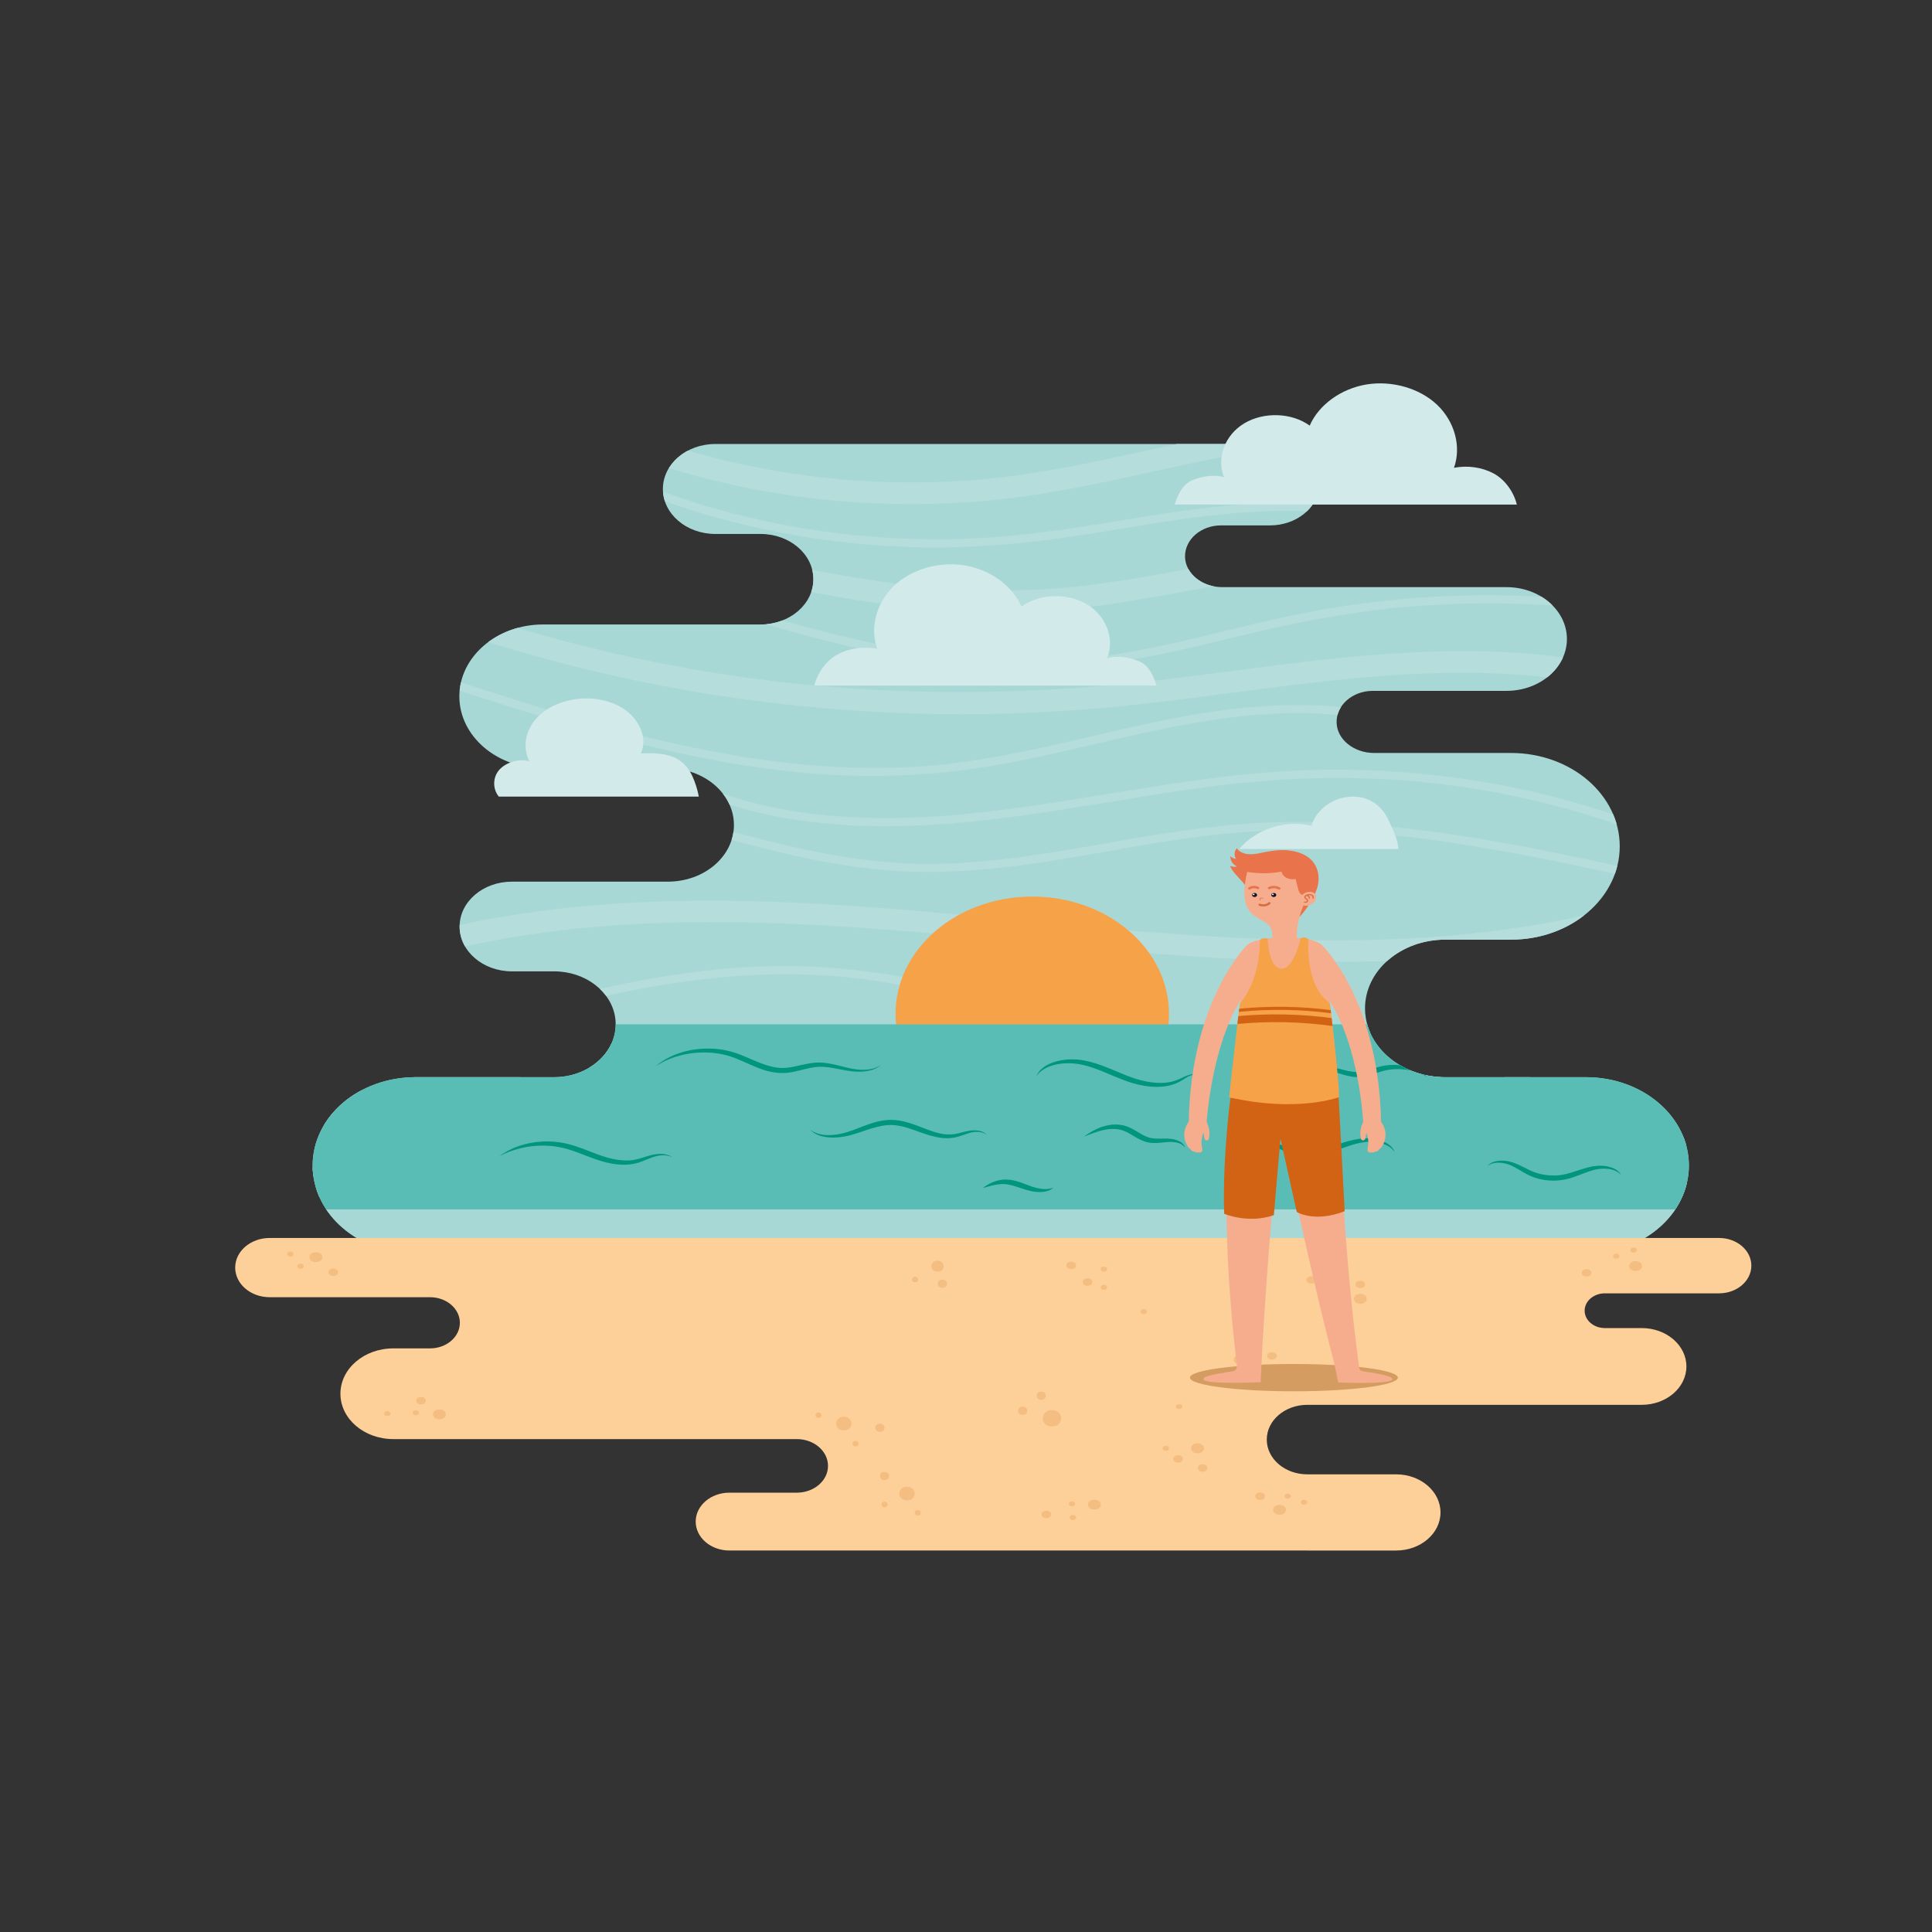 <?xml version="1.0" encoding="utf-8"?>
<!-- Generator: Adobe Illustrator 16.0.0, SVG Export Plug-In . SVG Version: 6.00 Build 0)  -->
<!DOCTYPE svg PUBLIC "-//W3C//DTD SVG 1.1//EN" "http://www.w3.org/Graphics/SVG/1.1/DTD/svg11.dtd">
<svg version="1.1" id="Capa_1" xmlns="http://www.w3.org/2000/svg" xmlns:xlink="http://www.w3.org/1999/xlink" x="0px" y="0px"
	 width="400px" height="400px" viewBox="0 0 400 400" enable-background="new 0 0 400 400" xml:space="preserve">
<rect x="0" y="0" width="400" height="400" fill="#333333" stroke="none"/>
<g>
	<path fill="#A8D8D6" d="M349.668,241.3c0,10.097-9.541,18.283-21.312,18.283H86.037c-5.887,0-11.213-2.047-15.072-5.358
		c-3.853-3.305-6.238-7.879-6.238-12.925c0-10.103,9.535-18.282,21.311-18.282h28.666c7.05,0,12.766-4.903,12.766-10.953v-0.005
		c0-0.46-0.032-0.913-0.098-1.354c-0.774-5.409-6.152-9.598-12.668-9.598h-8.716c-2.986,0-5.696-1.038-7.659-2.722
		c-1.963-1.678-3.172-4.003-3.172-6.565c0-5.13,4.851-9.285,10.831-9.285h32.293c3.772,0,7.189-1.315,9.667-3.435
		c2.472-2.127,4.005-5.058,4.005-8.294c0-6.48-6.126-11.729-13.672-11.729H112.47c-4.791,0-9.139-1.667-12.278-4.359
		c-3.146-2.699-5.088-6.423-5.088-10.533c0-8.226,7.777-14.898,17.366-14.898h45.006c3.014,0,5.75-1.049,7.725-2.744
		c1.977-1.695,3.199-4.036,3.199-6.621c0-5.177-4.891-9.371-10.924-9.371h-9.369c-3.001,0-5.717-1.043-7.679-2.727
		c-1.969-1.684-3.185-4.014-3.185-6.588c0-5.146,4.863-9.313,10.863-9.313H263.23c5.584,0,10.075,3.991,9.812,8.832
		c-0.25,4.535-4.804,8.022-10.091,8.022h-10.156c-4.156,0-7.52,2.93-7.446,6.514c0.079,3.52,3.595,6.27,7.697,6.27h58.851
		c3.456,0,6.588,1.201,8.849,3.146c2.267,1.945,3.668,4.627,3.668,7.592c0,5.929-5.605,10.736-12.517,10.736h-27.673
		c-4.189,0-7.574,2.942-7.493,6.549c0.072,3.537,3.614,6.309,7.736,6.309h28.355c6.218,0,11.854,2.166,15.933,5.658
		c4.069,3.498,6.594,8.333,6.594,13.668c0,10.675-10.083,19.325-22.526,19.325H299.21c-4.58,0-8.729,1.594-11.736,4.172
		c-3.007,2.574-4.864,6.135-4.864,10.063c0,0.651,0.055,1.298,0.159,1.928c1.092,6.955,8.035,12.313,16.441,12.313h29.146
		c5.882,0,11.215,2.047,15.067,5.352C347.283,231.68,349.668,236.249,349.668,241.3z"/>
	<g>
		<defs>
			<path id="SVGID_1_" d="M328.358,223.016h-29.152c-9.163,0-16.593-6.374-16.593-14.235l0,0c0-7.862,7.43-14.236,16.593-14.236
				h13.614c12.441,0,22.528-8.652,22.528-19.327l0,0c0-10.674-10.087-19.327-22.528-19.327h-28.352c-4.126,0-7.664-2.769-7.74-6.308
				c-0.077-3.605,3.308-6.549,7.493-6.549h27.673c6.912,0,12.517-4.808,12.517-10.736l0,0c0-5.931-5.604-10.736-12.517-10.736
				h-58.849c-4.103,0-7.62-2.753-7.695-6.271c-0.076-3.585,3.288-6.51,7.448-6.51h10.151c5.29,0,9.842-3.49,10.09-8.022
				c0.268-4.842-4.229-8.838-9.813-8.838h-115.12c-5.999,0-10.861,4.171-10.861,9.316l0,0c0,5.146,4.862,9.318,10.861,9.318h9.37
				c6.031,0,10.92,4.192,10.92,9.367l0,0c0,5.173-4.889,9.367-10.92,9.367h-45.009c-9.589,0-17.361,6.668-17.361,14.894v0.001
				c0,8.226,7.772,14.894,17.361,14.894h25.811c7.55,0,13.671,5.251,13.671,11.729l0,0c0,6.478-6.121,11.729-13.671,11.729h-32.295
				c-5.979,0-10.826,4.158-10.826,9.288l0,0c0,5.129,4.848,9.287,10.826,9.287h8.72c7.052,0,12.768,4.904,12.768,10.954l0,0
				c0,6.049-5.716,10.953-12.768,10.953H95.157h-9.122c-11.77,0-21.311,8.185-21.311,18.282l0,0
				c0,10.098,9.541,18.283,21.311,18.283h242.323c11.771,0,21.312-8.186,21.312-18.283l0,0
				C349.67,231.2,340.129,223.016,328.358,223.016z"/>
		</defs>
		<clipPath id="SVGID_2_">
			<use xlink:href="#SVGID_1_"  overflow="visible"/>
		</clipPath>
		<g clip-path="url(#SVGID_2_)">
			<g>
				<path fill="#B4DDDB" d="M355.271,233.923c-18.585,4.235-37.706,6.376-56.891,7.195c-19.313,0.824-38.665,0.356-57.964-0.511
					c-19.092-0.856-38.157-2.127-57.254-2.919c-19.031-0.788-38.119-1.122-57.15-0.157c-18.678,0.948-37.325,3.157-55.391,7.405
					c-2.274,0.535-4.539,1.104-6.793,1.702c-1.209,0.32-0.693,1.954,0.524,1.632c18.089-4.793,36.83-7.461,55.686-8.7
					c18.995-1.247,38.078-1.104,57.099-0.422c19.074,0.683,38.111,1.934,57.169,2.865c19.309,0.944,38.662,1.577,58,1.015
					c18.99-0.554,37.992-2.274,56.517-5.979c2.334-0.467,4.656-0.967,6.972-1.494C357.021,235.275,356.501,233.643,355.271,233.923z
					"/>
				<path fill="#B4DDDB" d="M327.87,216.826c-15.188,6.554-31.428,11.249-48.131,13.96c-16.836,2.732-34.067,3.38-51.122,2.01
					c-18.093-1.452-35.882-4.828-53.951-6.446c-17.881-1.602-35.656-0.734-53.311,2.107c-17.688,2.846-34.94,7.349-52.066,12.027
					c-2.169,0.592-4.337,1.188-6.506,1.785c-1.203,0.331-0.688,1.965,0.525,1.632c17.204-4.732,34.458-9.455,52.142-12.704
					c17.733-3.257,35.766-4.812,53.881-3.578c18.201,1.24,36.079,4.624,54.202,6.413c17.104,1.688,34.316,1.506,51.331-0.81
					c16.64-2.264,32.903-6.492,48.208-12.537c1.946-0.771,3.878-1.571,5.793-2.398C330,217.798,329.002,216.338,327.87,216.826z"/>
				<path fill="#B4DDDB" d="M298.738,208.598c-11.676,3.226-23.82,5.131-36.075,5.651c-12.187,0.518-24.45-0.305-36.383-2.506
					c-12.161-2.243-23.815-6.059-35.853-8.7c-12.135-2.663-24.509-3.571-36.997-2.724c-12.519,0.85-24.844,3.193-36.865,6.249
					c-1.471,0.374-2.937,0.76-4.399,1.152c-1.208,0.325-0.692,1.959,0.523,1.633c12.022-3.233,24.333-5.869,36.879-7.032
					c12.431-1.151,24.911-0.744,37.107,1.679c12.128,2.408,23.785,6.262,35.889,8.753c11.865,2.442,24.114,3.545,36.313,3.306
					c12.196-0.24,24.376-1.811,36.102-4.706c1.436-0.354,2.862-0.729,4.284-1.122C300.467,209.898,299.952,208.263,298.738,208.598z
					"/>
				<path fill="#B4DDDB" d="M340.491,180.512c-12.877-2.819-25.774-5.626-38.869-7.609c-12.885-1.951-25.991-3.114-39.086-2.604
					c-12.853,0.501-25.412,2.892-37.984,5.07c-12.45,2.157-25.095,4.051-37.848,3.342c-13.021-0.725-25.635-3.931-37.994-7.331
					c-1.546-0.426-3.093-0.855-4.638-1.285c-1.211-0.337-1.729,1.297-0.524,1.632c12.303,3.424,24.7,6.844,37.583,8.222
					c12.676,1.355,25.302,0.099,37.786-1.913c12.608-2.03,25.111-4.727,37.916-5.714c13.128-1.013,26.363-0.229,39.362,1.514
					c13.138,1.761,26.072,4.455,38.953,7.258c1.606,0.349,3.211,0.7,4.817,1.052C341.196,182.413,341.722,180.782,340.491,180.512z"
					/>
				<path fill="#B4DDDB" d="M337.192,169.708c-11.796-4.208-24.178-7.171-36.81-8.81c-12.662-1.642-25.524-1.974-38.276-0.951
					c-13.359,1.071-26.506,3.45-39.679,5.562c-12.513,2.006-25.122,3.753-37.882,3.854c-12.034,0.097-24.213-1.254-35.402-5.211
					c-1.413-0.499-2.804-1.049-4.176-1.631c-1.134-0.481-2.135,0.979-0.994,1.462c10.833,4.595,22.819,6.622,34.839,7.006
					c12.542,0.401,25.034-0.952,37.367-2.796c13.279-1.984,26.456-4.531,39.838-5.978c12.897-1.394,25.911-1.554,38.829-0.261
					c12.77,1.277,25.362,3.935,37.373,7.862c1.492,0.488,2.974,0.997,4.449,1.522C337.84,171.758,338.351,170.12,337.192,169.708z"
					/>
				<path fill="#B4DDDB" d="M289.923,148.759c-12.266-3.551-25.439-3.297-38.074-1.521c-13.167,1.85-25.881,5.423-38.82,8.128
					c-6.573,1.374-13.219,2.532-19.955,3.116c-6.526,0.566-13.104,0.646-19.649,0.319c-13.272-0.661-26.357-2.992-39.124-6.101
					c-12.91-3.143-25.53-7.09-38.078-11.153c-1.58-0.513-3.16-1.026-4.739-1.54c-1.188-0.388-1.702,1.248-0.525,1.631
					c12.532,4.082,25.097,8.128,37.931,11.464c12.668,3.292,25.623,5.89,38.813,7.006c13.223,1.119,26.407,0.499,39.406-1.848
					c13.11-2.367,25.848-6.03,38.962-8.38c12.635-2.263,25.966-3.348,38.636-0.668c1.584,0.335,3.149,0.73,4.695,1.18
					C290.604,150.74,291.122,149.106,289.923,148.759z"/>
				<path fill="#B4DDDB" d="M337.566,125.419c-12.118-1.798-24.447-2.499-36.737-2.049c-12.288,0.45-24.48,2.059-36.384,4.707
					c-11.865,2.641-23.53,6.073-35.679,7.679c-11.996,1.588-24.278,1.154-36.225-0.549c-12.017-1.715-23.757-4.658-35.225-8.147
					c-1.417-0.431-2.831-0.87-4.24-1.316c-1.193-0.378-1.708,1.257-0.525,1.631c11.42,3.616,23.077,6.764,35.035,8.774
					c11.806,1.985,23.929,2.867,35.931,1.864c12.21-1.02,23.93-4.153,35.694-6.967c11.921-2.853,23.986-4.939,36.346-5.721
					c12.314-0.778,24.745-0.427,36.966,1.105c1.509,0.189,3.016,0.397,4.52,0.621C338.284,127.235,338.817,125.605,337.566,125.419z
					"/>
				<path fill="#B4DDDB" d="M290.518,107.572c-9.604-3.106-20.006-3.827-30.188-3.331c-10.732,0.523-21.289,2.387-31.827,4.1
					c-10.479,1.704-20.974,3.108-31.659,3.29c-10.196,0.174-20.412-0.57-30.426-2.228c-9.964-1.646-19.745-4.169-29.091-7.563
					c-1.191-0.431-2.372-0.88-3.549-1.339c-1.146-0.447-2.15,1.011-0.995,1.461c9.308,3.634,19.039,6.442,29.022,8.346
					c9.931,1.893,20.096,2.916,30.268,3.029c10.574,0.117,21.028-0.896,31.424-2.488c10.749-1.646,21.435-3.734,32.322-4.62
					c10.181-0.829,20.638-0.649,30.493,1.901c1.241,0.321,2.468,0.682,3.68,1.074C291.182,109.589,291.696,107.953,290.518,107.572z
					"/>
				<path fill="#B4DDDB" d="M311.392,213.395c-28.885,13.335-62.912,10.962-94.221,7.094c-17.027-2.104-34.025-4.618-51.227-5.427
					c-16.033-0.752-32.114-0.071-48.004,1.889c-18.473,2.277-36.58,6.426-53.951,12.269c-3.117,1.049-1.76,5.414,1.399,4.352
					c31.163-10.481,64.672-15.375,98.127-14.098c33.901,1.292,67.121,9.667,101.203,8.466c17.128-0.604,34.144-3.636,49.328-10.646
					C317.029,215.915,314.376,212.018,311.392,213.395z"/>
				<path fill="#B4DDDB" d="M333.981,188.088c-63.249,16.242-128.768-2.737-192.946-1.566c-17.922,0.327-35.83,2.249-53.026,6.687
					c-3.233,0.835-1.855,5.191,1.398,4.353c63.229-16.32,128.766,2.645,192.937,1.518c17.923-0.315,35.834-2.221,53.037-6.639
					C338.615,191.608,337.237,187.252,333.981,188.088z"/>
				<path fill="#B4DDDB" d="M332.612,137.643c-30.249-6.328-61.073-0.63-91.249,3.017c-30.608,3.7-61.584,3.614-92.04-1.132
					c-16.738-2.609-33.165-6.535-49.089-11.67c-3.172-1.023-4.543,3.337-1.398,4.352c28.28,9.119,58.197,14.345,88.385,15.445
					c15,0.548,30.032,0.049,44.942-1.454c15.748-1.588,31.346-4.118,47.103-5.656c17.318-1.691,34.899-2.116,51.948,1.451
					C334.503,142.683,335.906,138.332,332.612,137.643z"/>
				<path fill="#B4DDDB" d="M286.411,87.047c-25.468-1.184-49.345,7.477-74.06,11.126c-25.265,3.73-51.425,1.299-75.335-6.531
					c-3.166-1.037-4.535,3.324-1.398,4.353c23.686,7.755,49.455,10.18,74.538,7.023c25.562-3.218,50.037-12.676,76.255-11.459
					C289.794,91.717,289.785,87.202,286.411,87.047z"/>
				<path fill="#B4DDDB" d="M277.033,114.145c-19.687,0.218-38.385,6.071-57.869,7.649c-19.99,1.62-39.966-1.251-59.276-5.537
					c-3.28-0.728-4.679,3.623-1.399,4.352c19.329,4.29,39.4,7.217,59.419,5.794c19.924-1.414,39.047-7.523,59.126-7.745
					C280.416,118.619,280.426,114.106,277.033,114.145z"/>
				<path fill="#B4DDDB" d="M358.511,241.997c-74.526,26.121-154.899-1.742-231.845,3.959c-20.523,1.52-40.707,5.359-59.517,12.677
					c-3.079,1.197-0.407,5.088,2.656,3.896c72.56-28.228,153.187-1.497,228.836-5.137c20.94-1.007,41.794-4.218,61.269-11.044
					C363.001,245.265,361.647,240.897,358.511,241.997z"/>
			</g>
			<g>
				<ellipse fill="#F6A249" cx="213.72" cy="209.909" rx="28.307" ry="24.285"/>
				<g>
					<rect x="55.513" y="212.075" fill="#5ABDB5" width="306.338" height="52.591"/>
					<g>
						<rect x="62.23" y="250.405" fill="#A8D8D6" width="292.685" height="11.247"/>
						<g>
							<path fill="#00957F" d="M103.463,239.35c2.264-1.745,5.431-2.82,8.703-2.998c1.636-0.114,3.302,0.038,4.903,0.37
								c1.595,0.353,3.063,0.906,4.488,1.445c1.419,0.558,2.801,1.114,4.237,1.506c1.428,0.41,2.927,0.642,4.401,0.579
								c0.741-0.036,1.451-0.166,2.172-0.37c0.722-0.2,1.445-0.463,2.214-0.673c0.766-0.205,1.603-0.352,2.429-0.308
								c0.819,0.03,1.656,0.267,2.197,0.73c-0.643-0.376-1.443-0.481-2.195-0.432c-0.765,0.047-1.482,0.234-2.175,0.5
								c-0.699,0.254-1.382,0.563-2.124,0.835c-0.738,0.275-1.574,0.466-2.409,0.553c-1.687,0.18-3.371-0.068-4.931-0.449
								c-1.57-0.395-3.014-0.971-4.433-1.507c-1.406-0.557-2.801-1.082-4.245-1.436c-1.438-0.354-2.958-0.518-4.484-0.51
								C109.155,237.208,106.088,237.959,103.463,239.35z"/>
							<path fill="#00957F" d="M135.722,220.799c2.735-2.447,7.036-3.82,11.316-3.701c2.138,0.026,4.304,0.502,6.197,1.245
								c1.898,0.73,3.626,1.619,5.461,2.189c0.909,0.292,1.842,0.501,2.784,0.56c0.94,0.067,1.878-0.055,2.849-0.244
								c0.97-0.188,1.954-0.447,3.001-0.639c1.037-0.195,2.187-0.289,3.272-0.169c2.181,0.209,4.077,0.928,6.039,1.261
								c0.978,0.173,1.995,0.245,2.993,0.14c0.989-0.107,1.977-0.406,2.716-0.98c-0.624,0.654-1.613,1.078-2.647,1.261
								c-1.037,0.194-2.12,0.201-3.176,0.101c-2.111-0.233-4.071-0.836-6.028-0.944c-1.941-0.138-3.783,0.486-5.832,0.956
								c-1.023,0.227-2.156,0.377-3.284,0.309c-1.123-0.061-2.204-0.297-3.206-0.612c-2.003-0.649-3.74-1.557-5.532-2.28
								c-1.765-0.752-3.669-1.188-5.665-1.315C143.014,217.695,138.838,218.658,135.722,220.799z"/>
							<path fill="#00957F" d="M167.754,233.894c1.164,0.917,2.815,1.191,4.356,1.098c1.566-0.081,3.066-0.468,4.484-1.006
								c1.436-0.541,2.876-1.146,4.462-1.607c0.793-0.228,1.633-0.396,2.504-0.477c0.868-0.082,1.776-0.041,2.626,0.094
								c3.429,0.576,6.029,2.297,9.023,2.786c0.743,0.115,1.491,0.119,2.237,0.044c0.741-0.092,1.488-0.318,2.274-0.515
								c0.778-0.19,1.644-0.356,2.496-0.267c0.836,0.067,1.699,0.388,2.085,0.964c-0.516-0.507-1.343-0.678-2.105-0.666
								c-0.779,0.006-1.508,0.208-2.238,0.465c-0.731,0.244-1.474,0.536-2.323,0.709c-0.853,0.152-1.74,0.18-2.603,0.095
								c-3.458-0.417-6.14-2.117-9.119-2.56c-1.462-0.271-2.956-0.098-4.432,0.288c-1.482,0.369-2.923,0.945-4.457,1.414
								c-1.53,0.5-3.221,0.81-4.906,0.765c-0.841-0.031-1.688-0.148-2.459-0.417C168.889,234.838,168.213,234.418,167.754,233.894z"
								/>
							<path fill="#00957F" d="M203.45,245.971c0.948-0.714,2.063-1.34,3.448-1.626c0.683-0.153,1.442-0.163,2.152-0.087
								c0.713,0.08,1.379,0.261,2.001,0.461c1.255,0.402,2.319,0.927,3.469,1.207c1.146,0.276,2.389,0.43,3.589-0.046
								c-0.401,0.42-1.053,0.697-1.739,0.829c-0.688,0.121-1.406,0.123-2.092,0.035c-1.401-0.169-2.62-0.665-3.761-1.032
								c-1.154-0.38-2.248-0.648-3.425-0.543C205.909,245.257,204.701,245.629,203.45,245.971z"/>
							<path fill="#00957F" d="M214.571,222.837c0.415-1.17,1.608-2.142,3.022-2.719c1.433-0.563,3.052-0.83,4.665-0.787
								c1.635,0.023,3.192,0.402,4.655,0.853c1.466,0.462,2.831,1.048,4.185,1.604c1.343,0.574,2.677,1.134,4.045,1.562
								c1.373,0.431,2.813,0.735,4.268,0.831c1.445,0.083,2.937-0.043,4.243-0.567c0.664-0.239,1.289-0.604,1.99-0.883
								c0.685-0.283,1.517-0.49,2.273-0.321c-0.783-0.049-1.472,0.24-2.073,0.576c-0.613,0.34-1.173,0.748-1.854,1.087
								c-1.357,0.694-3.025,0.968-4.629,0.947c-1.619-0.002-3.188-0.314-4.686-0.717c-1.496-0.434-2.877-1.008-4.234-1.567
								c-1.347-0.577-2.674-1.147-4.037-1.615c-1.359-0.478-2.773-0.84-4.21-0.952c-1.447-0.108-2.945,0.023-4.321,0.429
								C216.505,221.005,215.278,221.76,214.571,222.837z"/>
							<path fill="#00957F" d="M257.783,237.09c0.199-0.229,0.446-0.44,0.744-0.611c0.303-0.161,0.642-0.29,0.998-0.376
								c0.717-0.167,1.481-0.186,2.22-0.11c0.739,0.072,1.472,0.264,2.142,0.503c0.669,0.238,1.294,0.526,1.909,0.795
								c1.23,0.536,2.42,1.046,3.695,1.142c1.277,0.127,2.61-0.059,3.899-0.379c2.586-0.612,5.069-1.866,8.033-2.272
								c0.729-0.095,1.488-0.153,2.246-0.095c0.752,0.059,1.486,0.199,2.175,0.426c1.367,0.442,2.575,1.325,2.908,2.427
								c-0.633-1.009-1.844-1.651-3.14-1.93c-1.308-0.304-2.658-0.271-3.967-0.006c-2.635,0.513-5.006,1.768-7.841,2.477
								c-1.412,0.33-2.947,0.551-4.496,0.36c-1.568-0.189-2.911-0.818-4.078-1.437c-1.193-0.61-2.295-1.25-3.613-1.494
								C260.341,236.241,258.81,236.272,257.783,237.09z"/>
							<path fill="#00957F" d="M307.919,241.427c0.17-0.208,0.381-0.402,0.638-0.565c0.262-0.154,0.558-0.279,0.869-0.371
								c0.631-0.177,1.313-0.222,1.982-0.18c0.666,0.042,1.341,0.2,1.943,0.412c0.611,0.207,1.169,0.479,1.713,0.742
								c1.088,0.531,2.073,1.097,3.17,1.413c1.09,0.336,2.268,0.509,3.438,0.492c2.377,0.068,4.49-0.959,6.97-1.639
								c0.621-0.156,1.267-0.302,1.947-0.353c0.671-0.052,1.348-0.03,2.004,0.077c0.651,0.114,1.291,0.3,1.833,0.605
								c0.539,0.304,0.961,0.728,1.171,1.194c-0.699-0.848-1.919-1.224-3.101-1.276c-1.208-0.08-2.353,0.16-3.469,0.538
								c-1.117,0.385-2.217,0.854-3.421,1.263c-1.202,0.406-2.575,0.662-3.925,0.666c-1.354-0.004-2.71-0.207-3.951-0.631
								c-1.255-0.433-2.301-1.072-3.28-1.663c-0.997-0.578-1.979-1.13-3.146-1.322C310.169,240.62,308.826,240.699,307.919,241.427z
								"/>
							<path fill="#00957F" d="M270.534,222.67c0.128-0.428,0.472-0.829,0.943-1.116c0.467-0.295,1.041-0.464,1.617-0.577
								c0.583-0.104,1.182-0.132,1.782-0.105c0.605,0.022,1.193,0.146,1.741,0.263c1.11,0.234,2.141,0.568,3.162,0.713
								c0.507,0.073,1.002,0.121,1.488,0.097c0.482-0.027,0.971-0.112,1.465-0.242c0.996-0.239,2.001-0.64,3.136-0.917
								c1.148-0.269,2.361-0.373,3.54-0.282c2.354,0.164,4.605,1.04,6.031,2.412c-1.822-1.035-3.967-1.566-6.084-1.572
								c-1.055,0.015-2.102,0.125-3.076,0.41c-0.991,0.27-1.987,0.677-3.123,0.974c-0.57,0.141-1.184,0.242-1.817,0.268
								c-0.636,0.018-1.261-0.04-1.844-0.154c-1.171-0.233-2.203-0.601-3.217-0.911c-0.514-0.155-1.006-0.285-1.515-0.359
								c-0.511-0.078-1.04-0.104-1.563-0.071C272.163,221.543,271.084,221.88,270.534,222.67z"/>
							<path fill="#00957F" d="M224.393,235.329c1.446-1.015,3.054-2.012,5.132-2.378c1.016-0.191,2.136-0.183,3.196,0.079
								c1.058,0.28,1.901,0.785,2.684,1.238c0.767,0.474,1.492,0.919,2.271,1.181c0.756,0.289,1.627,0.3,2.594,0.292
								c0.944-0.013,2.023-0.065,3.031,0.215c0.492,0.141,0.964,0.34,1.343,0.624c0.186,0.146,0.346,0.308,0.468,0.485
								c0.11,0.182,0.176,0.374,0.202,0.563c-0.378-0.73-1.306-1.055-2.187-1.161c-0.89-0.127-1.793,0.023-2.78,0.112
								c-0.963,0.108-2.109,0.136-3.162-0.185c-1.034-0.313-1.855-0.825-2.626-1.275c-0.756-0.468-1.49-0.895-2.277-1.132
								c-0.782-0.246-1.676-0.288-2.573-0.213C227.901,233.931,226.164,234.672,224.393,235.329z"/>
						</g>
					</g>
				</g>
			</g>
		</g>
	</g>
</g>
<g>
	<path fill="#FCD098" d="M362.599,262.04L362.599,262.04c0-3.165-2.991-5.731-6.682-5.731H55.841c-3.948,0-7.148,2.745-7.148,6.133
		l0,0c0,3.386,3.2,6.132,7.148,6.132h33.191c3.41,0,6.176,2.371,6.176,5.297l0,0c0,2.927-2.766,5.298-6.176,5.298h-7.606
		c-6.045,0-10.945,4.204-10.945,9.39l0,0c0,5.187,4.9,9.39,10.945,9.39h83.539c3.569,0,6.465,2.482,6.465,5.545l0,0
		c0,3.064-2.896,5.547-6.465,5.547h-13.949c-3.855,0-6.98,2.682-6.98,5.989l0,0c0,3.308,3.125,5.989,6.98,5.989H289.05
		c5.075,0,9.191-3.531,9.191-7.886l0,0c0-4.355-4.116-7.886-9.191-7.886h-18.39c-4.633,0-8.388-3.222-8.388-7.196l0,0
		c0-3.973,3.755-7.194,8.388-7.194h69.229c5.116,0,9.264-3.559,9.264-7.947l0,0c0-4.391-4.147-7.948-9.264-7.948h-7.617
		c-2.313,0-4.188-1.609-4.188-3.595l0,0c0-1.984,1.874-3.594,4.188-3.594h23.645C359.607,267.771,362.599,265.205,362.599,262.04z"
		/>
	<g>
		<g>
			<path fill="#F4BD82" d="M211.734,291.242c-1.268,0-1.271,1.692,0,1.692C213.005,292.935,213.006,291.242,211.734,291.242z"/>
			<path fill="#F4BD82" d="M217.797,291.955c-2.539,0-2.543,3.385,0,3.385C220.335,295.34,220.339,291.955,217.797,291.955z"/>
			<path fill="#F4BD82" d="M215.574,288.122c-1.271,0-1.272,1.692,0,1.692C216.844,289.814,216.846,288.122,215.574,288.122z"/>
		</g>
		<g>
			<path fill="#F4BD82" d="M183.136,304.737c-1.27,0-1.271,1.693,0,1.693C184.405,306.431,184.406,304.737,183.136,304.737z"/>
			<path fill="#F4BD82" d="M187.782,307.813c-2.116,0-2.119,2.82,0,2.82C189.898,310.634,189.901,307.813,187.782,307.813z"/>
			<path fill="#F4BD82" d="M183.136,310.912c-0.847,0-0.849,1.128,0,1.128C183.981,312.04,183.983,310.912,183.136,310.912z"/>
			<path fill="#F4BD82" d="M190.005,312.646c-0.848,0-0.848,1.128,0,1.128C190.85,313.773,190.852,312.646,190.005,312.646z"/>
		</g>
		<g>
			<path fill="#F4BD82" d="M174.708,293.326c-2.115,0-2.119,2.82,0,2.82C176.822,296.146,176.826,293.326,174.708,293.326z"/>
			<path fill="#F4BD82" d="M169.455,292.439c-0.846,0-0.848,1.128,0,1.128C170.302,293.567,170.303,292.439,169.455,292.439z"/>
			<path fill="#F4BD82" d="M177.132,298.332c-0.846,0-0.848,1.129,0,1.129C177.979,299.461,177.979,298.332,177.132,298.332z"/>
			<path fill="#F4BD82" d="M182.183,294.757c-1.27,0-1.272,1.693,0,1.693C183.452,296.45,183.454,294.757,182.183,294.757z"/>
		</g>
		<g>
			<path fill="#F4BD82" d="M195.111,264.945c-1.269,0-1.271,1.693,0,1.693S196.384,264.945,195.111,264.945z"/>
			<path fill="#F4BD82" d="M189.455,264.361c-0.846,0-0.848,1.128,0,1.128C190.302,265.489,190.304,264.361,189.455,264.361z"/>
			<path fill="#F4BD82" d="M194.102,261.024c-1.692,0-1.695,2.256,0,2.256C195.794,263.28,195.798,261.024,194.102,261.024z"/>
		</g>
		<g>
			<path fill="#F4BD82" d="M256.778,280.493c-1.771,0-1.774,2.044,0,2.044C258.552,282.537,258.555,280.493,256.778,280.493z"/>
			<path fill="#F4BD82" d="M260.165,283.358c-0.887,0-0.888,1.021,0,1.021C261.052,284.38,261.052,283.358,260.165,283.358z"/>
			<path fill="#F4BD82" d="M263.339,279.964c-1.33,0-1.332,1.533,0,1.533C264.668,281.497,264.67,279.964,263.339,279.964z"/>
		</g>
		<g>
			<path fill="#F4BD82" d="M260.891,309c-1.329,0-1.331,1.532,0,1.532C262.221,310.532,262.223,309,260.891,309z"/>
			<path fill="#F4BD82" d="M264.909,311.57c-1.771,0-1.774,2.043,0,2.043C266.683,313.613,266.687,311.57,264.909,311.57z"/>
			<path fill="#F4BD82" d="M266.604,309.256c-0.886,0-0.888,1.021,0,1.021C267.49,310.277,267.49,309.256,266.604,309.256z"/>
			<path fill="#F4BD82" d="M269.988,310.511c-0.886,0-0.888,1.021,0,1.021C270.873,311.532,270.875,310.511,269.988,310.511z"/>
		</g>
		<g>
			<path fill="#F4BD82" d="M334.623,259.568c-0.887,0-0.888,1.021,0,1.021C335.51,260.59,335.512,259.568,334.623,259.568z"/>
			<path fill="#F4BD82" d="M338.644,261.097c-1.772,0-1.776,2.044,0,2.044C340.417,263.141,340.418,261.097,338.644,261.097z"/>
			<path fill="#F4BD82" d="M338.22,258.313c-0.885,0-0.887,1.021,0,1.021C339.105,259.334,339.107,258.313,338.22,258.313z"/>
			<path fill="#F4BD82" d="M328.487,262.766c-1.329,0-1.331,1.532,0,1.532C329.817,264.298,329.819,262.766,328.487,262.766z"/>
		</g>
		<g>
			<path fill="#F4BD82" d="M225.167,264.666c-1.329,0-1.333,1.533,0,1.533C226.495,266.199,226.499,264.666,225.167,264.666z"/>
			<path fill="#F4BD82" d="M228.552,266.02c-0.886,0-0.888,1.021,0,1.021C229.438,267.041,229.438,266.02,228.552,266.02z"/>
			<path fill="#F4BD82" d="M221.78,261.213c-1.327,0-1.329,1.533,0,1.533C223.11,262.746,223.114,261.213,221.78,261.213z"/>
			<path fill="#F4BD82" d="M228.552,262.254c-0.886,0-0.888,1.021,0,1.021C229.438,263.275,229.438,262.254,228.552,262.254z"/>
			<path fill="#F4BD82" d="M236.803,271.041c-0.887,0-0.887,1.022,0,1.022S237.69,271.041,236.803,271.041z"/>
		</g>
		<g>
			<path fill="#F4BD82" d="M86.106,291.993c-0.887,0-0.888,1.021,0,1.021C86.993,293.015,86.995,291.993,86.106,291.993z"/>
			<path fill="#F4BD82" d="M90.973,291.797c-1.772,0-1.775,2.043,0,2.043C92.745,293.84,92.748,291.797,90.973,291.797z"/>
			<path fill="#F4BD82" d="M87.165,289.228c-1.33,0-1.332,1.531,0,1.531C88.494,290.759,88.496,289.228,87.165,289.228z"/>
			<path fill="#F4BD82" d="M80.183,292.15c-0.886,0-0.887,1.021,0,1.021C81.068,293.172,81.07,292.15,80.183,292.15z"/>
		</g>
		<g>
			<path fill="#F4BD82" d="M278.254,266.674c-0.886,0-0.888,1.022,0,1.022C279.141,267.696,279.141,266.674,278.254,266.674z"/>
			<path fill="#F4BD82" d="M281.639,267.889c-1.772,0-1.774,2.044,0,2.044C283.412,269.933,283.414,267.889,281.639,267.889z"/>
			<path fill="#F4BD82" d="M281.639,265.163c-1.329,0-1.331,1.532,0,1.532C282.969,266.695,282.971,265.163,281.639,265.163z"/>
			<path fill="#F4BD82" d="M271.484,264.222c-1.329,0-1.333,1.531,0,1.531C272.813,265.753,272.814,264.222,271.484,264.222z"/>
			<path fill="#F4BD82" d="M274.656,261.652c-0.885,0-0.887,1.021,0,1.021S275.545,261.652,274.656,261.652z"/>
		</g>
		<g>
			<path fill="#F4BD82" d="M222.146,313.669c-0.887,0-0.889,1.022,0,1.022C223.029,314.691,223.031,313.669,222.146,313.669z"/>
			<path fill="#F4BD82" d="M226.587,310.491c-1.773,0-1.775,2.043,0,2.043C228.359,312.534,228.363,310.491,226.587,310.491z"/>
			<path fill="#F4BD82" d="M221.932,310.845c-0.886,0-0.886,1.021,0,1.021C222.818,311.866,222.82,310.845,221.932,310.845z"/>
			<path fill="#F4BD82" d="M216.644,312.786c-1.33,0-1.331,1.533,0,1.533C217.973,314.319,217.975,312.786,216.644,312.786z"/>
		</g>
		<g>
			<path fill="#F4BD82" d="M243.913,301.282c-1.33,0-1.332,1.532,0,1.532C245.242,302.814,245.244,301.282,243.913,301.282z"/>
			<path fill="#F4BD82" d="M241.375,299.341c-0.887,0-0.889,1.021,0,1.021C242.26,300.362,242.262,299.341,241.375,299.341z"/>
			<path fill="#F4BD82" d="M247.934,298.83c-1.773,0-1.777,2.043,0,2.043C249.704,300.873,249.708,298.83,247.934,298.83z"/>
			<path fill="#F4BD82" d="M248.99,303.165c-1.328,0-1.332,1.533,0,1.533C250.319,304.698,250.323,303.165,248.99,303.165z"/>
			<path fill="#F4BD82" d="M244.124,290.709c-0.887,0-0.887,1.021,0,1.021S245.012,290.709,244.124,290.709z"/>
		</g>
		<g>
			<path fill="#F4BD82" d="M65.404,259.247c-1.772,0-1.775,2.043,0,2.043C67.176,261.29,67.18,259.247,65.404,259.247z"/>
			<path fill="#F4BD82" d="M60.114,259.13c-0.886,0-0.887,1.022,0,1.022S61.003,259.13,60.114,259.13z"/>
			<path fill="#F4BD82" d="M62.23,261.641c-0.887,0-0.887,1.022,0,1.022C63.116,262.663,63.118,261.641,62.23,261.641z"/>
			<path fill="#F4BD82" d="M69.001,262.642c-1.329,0-1.331,1.532,0,1.532C70.331,264.174,70.333,262.642,69.001,262.642z"/>
		</g>
	</g>
</g>
<path fill="#D2EAE9" d="M103.279,164.93h41.41c-0.294-1.466-0.701-2.82-1.328-4.206c-0.628-1.387-1.615-2.692-3.044-3.533
	c-2.179-1.281-5.014-1.308-7.652-1.198c1.33-2.717,0.043-6.122-2.304-8.274c-2.347-2.149-5.887-3.182-9.32-3.109
	c-3.744,0.08-7.505,1.468-9.854,3.97c-2.351,2.502-3.108,6.129-1.576,9.061c-2.13-0.664-4.868,0.193-6.24,1.739
	C102,160.925,101.965,163.346,103.279,164.93z"/>
<path fill="#D2EAE9" d="M239.449,141.932h-70.846c0.572-2.419,2.308-5.071,4.731-6.4s5.482-1.774,8.28-1.206
	c-1.572-4.412-0.129-9.58,3.458-13.018c3.587-3.437,9.33-5.108,14.612-4.254c5.285,0.855,9.923,4.207,11.804,8.528
	c3.75-2.715,9.491-2.881,13.524-0.484c4.034,2.396,5.846,7.215,4.202,11.182c2.083-0.668,4.744-0.189,6.723,0.68
	C237.919,137.827,238.861,140.091,239.449,141.932z"/>
<path fill="#D2EAE9" d="M243.2,104.468h70.845c-0.574-2.418-2.31-5.071-4.731-6.4c-2.423-1.329-5.482-1.774-8.282-1.206
	c1.573-4.411,0.131-9.58-3.456-13.017c-3.586-3.438-9.329-5.108-14.614-4.253c-5.282,0.855-9.922,4.206-11.804,8.528
	c-3.747-2.717-9.49-2.882-13.524-0.486c-4.033,2.396-5.846,7.217-4.202,11.184c-2.081-0.669-4.744-0.189-6.723,0.679
	C244.728,100.365,243.787,102.627,243.2,104.468z"/>
<path fill="#D2EAE9" d="M289.525,175.771H256.58c3.323-4.019,9.449-6.161,14.966-4.791c0.57-2.179,2.389-4.165,4.688-5.211
	c2.048-0.932,4.582-1.144,6.712-0.357c2.012,0.743,3.51,2.303,4.357,4.037C288.15,171.183,289.467,173.891,289.525,175.771z"/>
<ellipse fill="#D59C62" cx="267.889" cy="285.226" rx="21.521" ry="2.828"/>
<g>
	<g>
		<g>
			<path fill="#F6AD8E" d="M276.923,225.819l-22.041,0.285c0,0-2.881,22.933,1.187,56.39c1.701,0.838,3.403,0.784,5.104-0.102
				c0,0,1.42-27.793,3.84-47.734c0.43-0.012,6.146,28.369,11.263,47.727c1.684,0.848,3.338,0.985,5.059,0.109
				C281.334,282.494,278.26,262.037,276.923,225.819z"/>
			<path fill="#F6AD8E" d="M261.173,282.393l-0.168,3.782c0,0-11.861,0.55-11.861-0.647c0-0.911,5.711-1.472,6.314-1.674
				c0.791-0.266,0.61-1.359,0.61-1.359L261.173,282.393z"/>
			<path fill="#F6AD8E" d="M276.275,282.385l0.789,3.828c0,0,11.196,0.512,11.196-0.686c0-0.911-5.705-1.485-6.315-1.674
				c-0.675-0.208-0.611-1.359-0.611-1.359L276.275,282.385z"/>
		</g>
		<path fill="#D26214" d="M254.813,226.705c0,0-1.732,12.731-1.367,24.583c0,0,4.918,2.148,10.291,0.296l1.367-15.852l3.369,15.186
			c0,0,3.643,2.296,9.929-0.149l-1.275-24.072L254.813,226.705z"/>
	</g>
	<g>
		<g>
			<g>
				<path fill="#F6AD8E" d="M273.583,195.552c0,0,11.906,11.275,12.355,36.888h-3.699c0,0-0.735-15.679-6.992-25.222
					L273.583,195.552z"/>
				<path fill="#F6AD8E" d="M281.708,235.437c0.036,0.212,0.049,0.536,0.335,0.638c0.288,0.104,0.55-0.089,0.621-0.31
					c0.097-0.3,0.104-0.635,0.151-0.942c0.015-0.104,0.031-0.207,0.047-0.31c0.264,0.604,0.415,1.24,0.436,1.883
					c0.013,0.415-0.022,0.832-0.116,1.24c-0.069,0.313-0.172,0.696,0.202,0.913c0.188,0.11,0.396,0.098,0.572,0.017
					c0.204,0.075,0.458,0.056,0.658-0.073c0.056-0.034,0.104-0.076,0.149-0.12c0.057,0.06,0.153,0.093,0.258,0.04
					c0.311-0.153,0.517-0.382,0.664-0.644c0.071,0.006,0.146-0.014,0.194-0.075c0.943-1.178,1.212-2.67,0.782-4.026
					c-0.202-0.636-0.566-1.378-1.177-1.829c-0.75-0.556-1.769-0.339-2.623-0.093c-0.024,0.007-0.041,0.019-0.061,0.028
					c-0.091-0.05-0.222-0.052-0.289,0.051C281.792,232.928,281.503,234.197,281.708,235.437z"/>
			</g>
			<g>
				<path fill="#F6AD8E" d="M258.299,195.552c0,0-11.738,11.275-12.188,36.888h3.699c0,0,1.006-16.129,7.262-25.671L258.299,195.552
					z"/>
				<path fill="#F6AD8E" d="M249.538,231.824c-0.067-0.103-0.198-0.101-0.29-0.051c-0.017-0.01-0.036-0.021-0.06-0.028
					c-0.855-0.246-1.872-0.463-2.624,0.093c-0.609,0.451-0.975,1.193-1.177,1.829c-0.43,1.356-0.16,2.849,0.782,4.026
					c0.05,0.062,0.125,0.081,0.196,0.075c0.146,0.262,0.354,0.49,0.662,0.644c0.104,0.053,0.202,0.02,0.26-0.04
					c0.045,0.044,0.092,0.086,0.147,0.12c0.2,0.129,0.455,0.148,0.66,0.073c0.174,0.081,0.382,0.094,0.57-0.017
					c0.374-0.217,0.271-0.601,0.202-0.913c-0.094-0.408-0.129-0.825-0.116-1.24c0.022-0.643,0.173-1.278,0.437-1.883
					c0.015,0.103,0.029,0.206,0.046,0.31c0.047,0.308,0.055,0.643,0.151,0.942c0.071,0.221,0.333,0.414,0.623,0.31
					c0.284-0.102,0.298-0.426,0.333-0.638C250.548,234.197,250.258,232.928,249.538,231.824z"/>
			</g>
			<g>
				<path fill="#F6AD8E" d="M263.436,194.189c-2.02,0.172-4.229,0.666-5.137,1.362c0,0-2.3,17.881-3.557,31.687
					c16.172,2.781,22.407-0.247,22.407-0.247c-0.962-16.256-3.566-31.439-3.566-31.439c-1.195-0.858-3.166-1.323-5.1-1.362H263.436z
					"/>
				<g>
					<path fill="#F6A249" d="M277.216,227.166c0,0-8.804,3.259-22.739,0c0,0,1.042-9.423,1.709-15.166
						c0.071-0.589,0.135-1.134,0.19-1.628c0.04-0.317,0.075-0.611,0.107-0.882c0.027-0.232,0.054-0.448,0.08-0.643
						c0.082-0.673,0.143-1.093,0.163-1.163c0,0,4.125-4.146,4.125-13.106c0,0,0.434-0.471,1.599-0.277c0,0,0.135,6.027,2.775,6.247
						c2.643,0.224,4.082-6.318,4.082-6.318s0.973-0.408,1.58,0.235c0,0-0.832,9.52,4.451,13.227c0,0,0.063,0.538,0.166,1.437
						c0.024,0.201,0.053,0.423,0.077,0.659c0.037,0.307,0.074,0.639,0.118,0.994c0.056,0.507,0.119,1.061,0.187,1.648
						C276.491,217.785,277.36,225.922,277.216,227.166z"/>
					<g>
						<path fill="#D26214" d="M275.582,209.787c-6.285-0.827-12.696-0.921-19.015-0.297c-0.032,0.004-0.06,0.004-0.084,0
							c0.027-0.232,0.054-0.448,0.08-0.643c6.299-0.624,12.677-0.524,18.941,0.28C275.529,209.329,275.558,209.551,275.582,209.787z
							"/>
						<path fill="#D26214" d="M275.887,212.43c-6.498-0.914-13.148-1.043-19.701-0.43c0.071-0.589,0.135-1.134,0.19-1.628
							c6.43-0.585,12.938-0.437,19.324,0.409C275.756,211.288,275.819,211.842,275.887,212.43z"/>
					</g>
				</g>
			</g>
		</g>
		<g>
			<path fill="#E9734B" d="M257.673,183.13c0.022,0.033,0.048,0.065,0.072,0.098c2.009,2.597,6.111,3.408,8.073,6.016
				c0.429,0.569,0.967,1.209,1.889,1.194c0.851-0.013,1.392-0.631,1.827-1.142c1.236-1.45,2.207-3.049,2.904-4.719
				c0.477-1.143,0.666-2.344,0.501-3.544c-0.163-1.199-0.728-2.383-1.741-3.266c-1.129-0.981-2.745-1.531-4.383-1.699
				c-1.641-0.167-3.307,0.022-4.909,0.345c-1.047,0.21-2.099,0.479-3.177,0.445s-2.219-0.445-2.663-1.245
				c-0.531,0.638-0.625,1.539-0.145,2.203c-0.469-0.045-0.871-0.252-1.174-0.548c-0.069,0.848,0.446,1.682,1.343,2.117
				c-0.435,0.144-1.011,0.049-1.437-0.109C255.232,180.702,256.727,181.841,257.673,183.13z"/>
			<g>
				<path fill="#F6AD8E" d="M269.13,180.061c-2.277-3.396-10.292-2.237-10.917,0.464c-1.281,5.556-0.307,7.836,1.592,9.149
					c2.197,1.519,3.631,1.324,3.631,4.516c0.831,1.698,4.018,1.93,5.048,0c-0.063-4.227,1.721-7.431,1.721-7.431
					S270.071,181.461,269.13,180.061z"/>
				<g>
					<g>
						<ellipse fill="#141424" cx="263.72" cy="185.299" rx="0.514" ry="0.417"/>
						<ellipse fill="#FFFFFF" cx="263.532" cy="185.185" rx="0.188" ry="0.152"/>
					</g>
					<g>
						<ellipse fill="#141424" cx="259.747" cy="185.299" rx="0.514" ry="0.417"/>
						<ellipse fill="#FFFFFF" cx="259.557" cy="185.185" rx="0.189" ry="0.152"/>
					</g>
					<path fill="#E9734B" d="M260.604,183.662c-0.646-0.365-1.484-0.345-2.093,0.083c-0.113,0.08-0.135,0.241-0.048,0.346
						c0.09,0.106,0.256,0.124,0.372,0.044c0.248-0.176,0.566-0.256,0.877-0.236c0.157,0.01,0.313,0.044,0.456,0.102
						c0.127,0.052,0.252,0.142,0.396,0.075c0.033-0.017,0.063-0.039,0.086-0.068C260.731,183.91,260.727,183.731,260.604,183.662z"
						/>
					<path fill="#E9734B" d="M262.607,183.662c0.74-0.365,1.702-0.345,2.399,0.083c0.131,0.08,0.153,0.241,0.054,0.346
						c-0.103,0.106-0.293,0.124-0.424,0.044c-0.286-0.176-0.651-0.252-1.006-0.232c-0.182,0.01-0.359,0.044-0.526,0.101
						c-0.146,0.05-0.289,0.138-0.454,0.072c-0.037-0.017-0.071-0.04-0.099-0.068C262.46,183.91,262.467,183.731,262.607,183.662z"/>
					<path fill="#DA6C42" d="M261.532,187.675c-0.28,0-0.572-0.05-0.853-0.171c-0.131-0.057-0.182-0.188-0.112-0.295
						c0.069-0.106,0.229-0.146,0.36-0.092c0.681,0.29,1.438-0.007,1.655-0.249c0.088-0.097,0.256-0.119,0.376-0.048
						s0.146,0.208,0.058,0.306C262.763,187.409,262.18,187.675,261.532,187.675z"/>
					<path fill="#DA6C42" d="M260.898,186.431c-0.028,0-0.057-0.015-0.065-0.038c-0.125-0.356,0.022-0.478,0.17-0.518
						c0.149-0.038,0.327-0.007,0.533,0.095c0.029,0.017,0.039,0.05,0.021,0.075c-0.019,0.026-0.062,0.034-0.094,0.019
						c-0.166-0.085-0.309-0.113-0.419-0.084c-0.133,0.035-0.159,0.163-0.082,0.383c0.011,0.028-0.01,0.059-0.045,0.067
						C260.911,186.431,260.904,186.431,260.898,186.431z"/>
				</g>
			</g>
			<path fill="#E9734B" d="M258.926,178.929c1.174-1.3,4.589-1.622,7.5-1.184c2.91,0.438,4.176,1.467,4.271,3.165
				s0.307,3.819,0.307,3.819l-1.13,0.7c-0.346-0.112-0.665-0.376-0.828-0.65c-0.162-0.274-0.239-0.576-0.315-0.874
				c-0.163-0.646-0.328-1.291-0.492-1.938c-0.625,0.163-1.31,0.071-1.866-0.211c-0.556-0.282-0.948-0.771-1.044-1.3
				c-2.39,0.467-4.959,0.444-7.362,0.021C258.022,179.953,258.544,179.353,258.926,178.929z"/>
			<g>
				<path fill="#F6AD8E" d="M271.962,186.881c-0.688,0.666-1.771,0.848-2.422,0.403c-0.651-0.443-0.621-1.343,0.065-2.009
					c0.688-0.667,1.771-0.848,2.422-0.404C272.678,185.314,272.647,186.214,271.962,186.881z"/>
				<path fill="#DA6C42" d="M271.578,185.197c-0.292-0.126-0.681-0.12-1.042,0.017c-0.179,0.067-0.309,0.15-0.396,0.252
					c-0.119,0.135-0.151,0.304-0.086,0.441c0.059,0.123,0.18,0.204,0.286,0.275c0.077,0.05,0.151,0.099,0.193,0.156
					c0.062,0.089,0.046,0.213-0.038,0.29c-0.086,0.076-0.235,0.101-0.352,0.057c-0.067-0.025-0.146-0.001-0.178,0.054
					c-0.029,0.055-0.002,0.119,0.065,0.145c0.075,0.028,0.153,0.041,0.236,0.041c0.156,0,0.317-0.052,0.426-0.149
					c0.163-0.146,0.192-0.376,0.071-0.546c-0.067-0.093-0.166-0.158-0.254-0.217c-0.09-0.059-0.175-0.114-0.206-0.184
					c-0.032-0.069-0.012-0.163,0.054-0.237c0.026-0.029,0.063-0.057,0.102-0.084c0.135,0,0.301,0.033,0.385,0.107
					c0.096,0.085,0.141,0.208,0.116,0.32c-0.011,0.06,0.037,0.115,0.11,0.126c0.01,0.001,0.015,0.001,0.022,0.001
					c0.065,0,0.122-0.038,0.133-0.092c0.035-0.18-0.032-0.367-0.184-0.502c-0.056-0.051-0.127-0.085-0.202-0.112
					c0.223-0.049,0.443-0.039,0.612,0.034c0.209,0.09,0.37,0.323,0.262,0.513c-0.032,0.056-0.002,0.12,0.065,0.145
					c0.067,0.026,0.146,0.002,0.178-0.053C272.115,185.719,271.94,185.353,271.578,185.197z"/>
			</g>
		</g>
	</g>
</g>
</svg>
